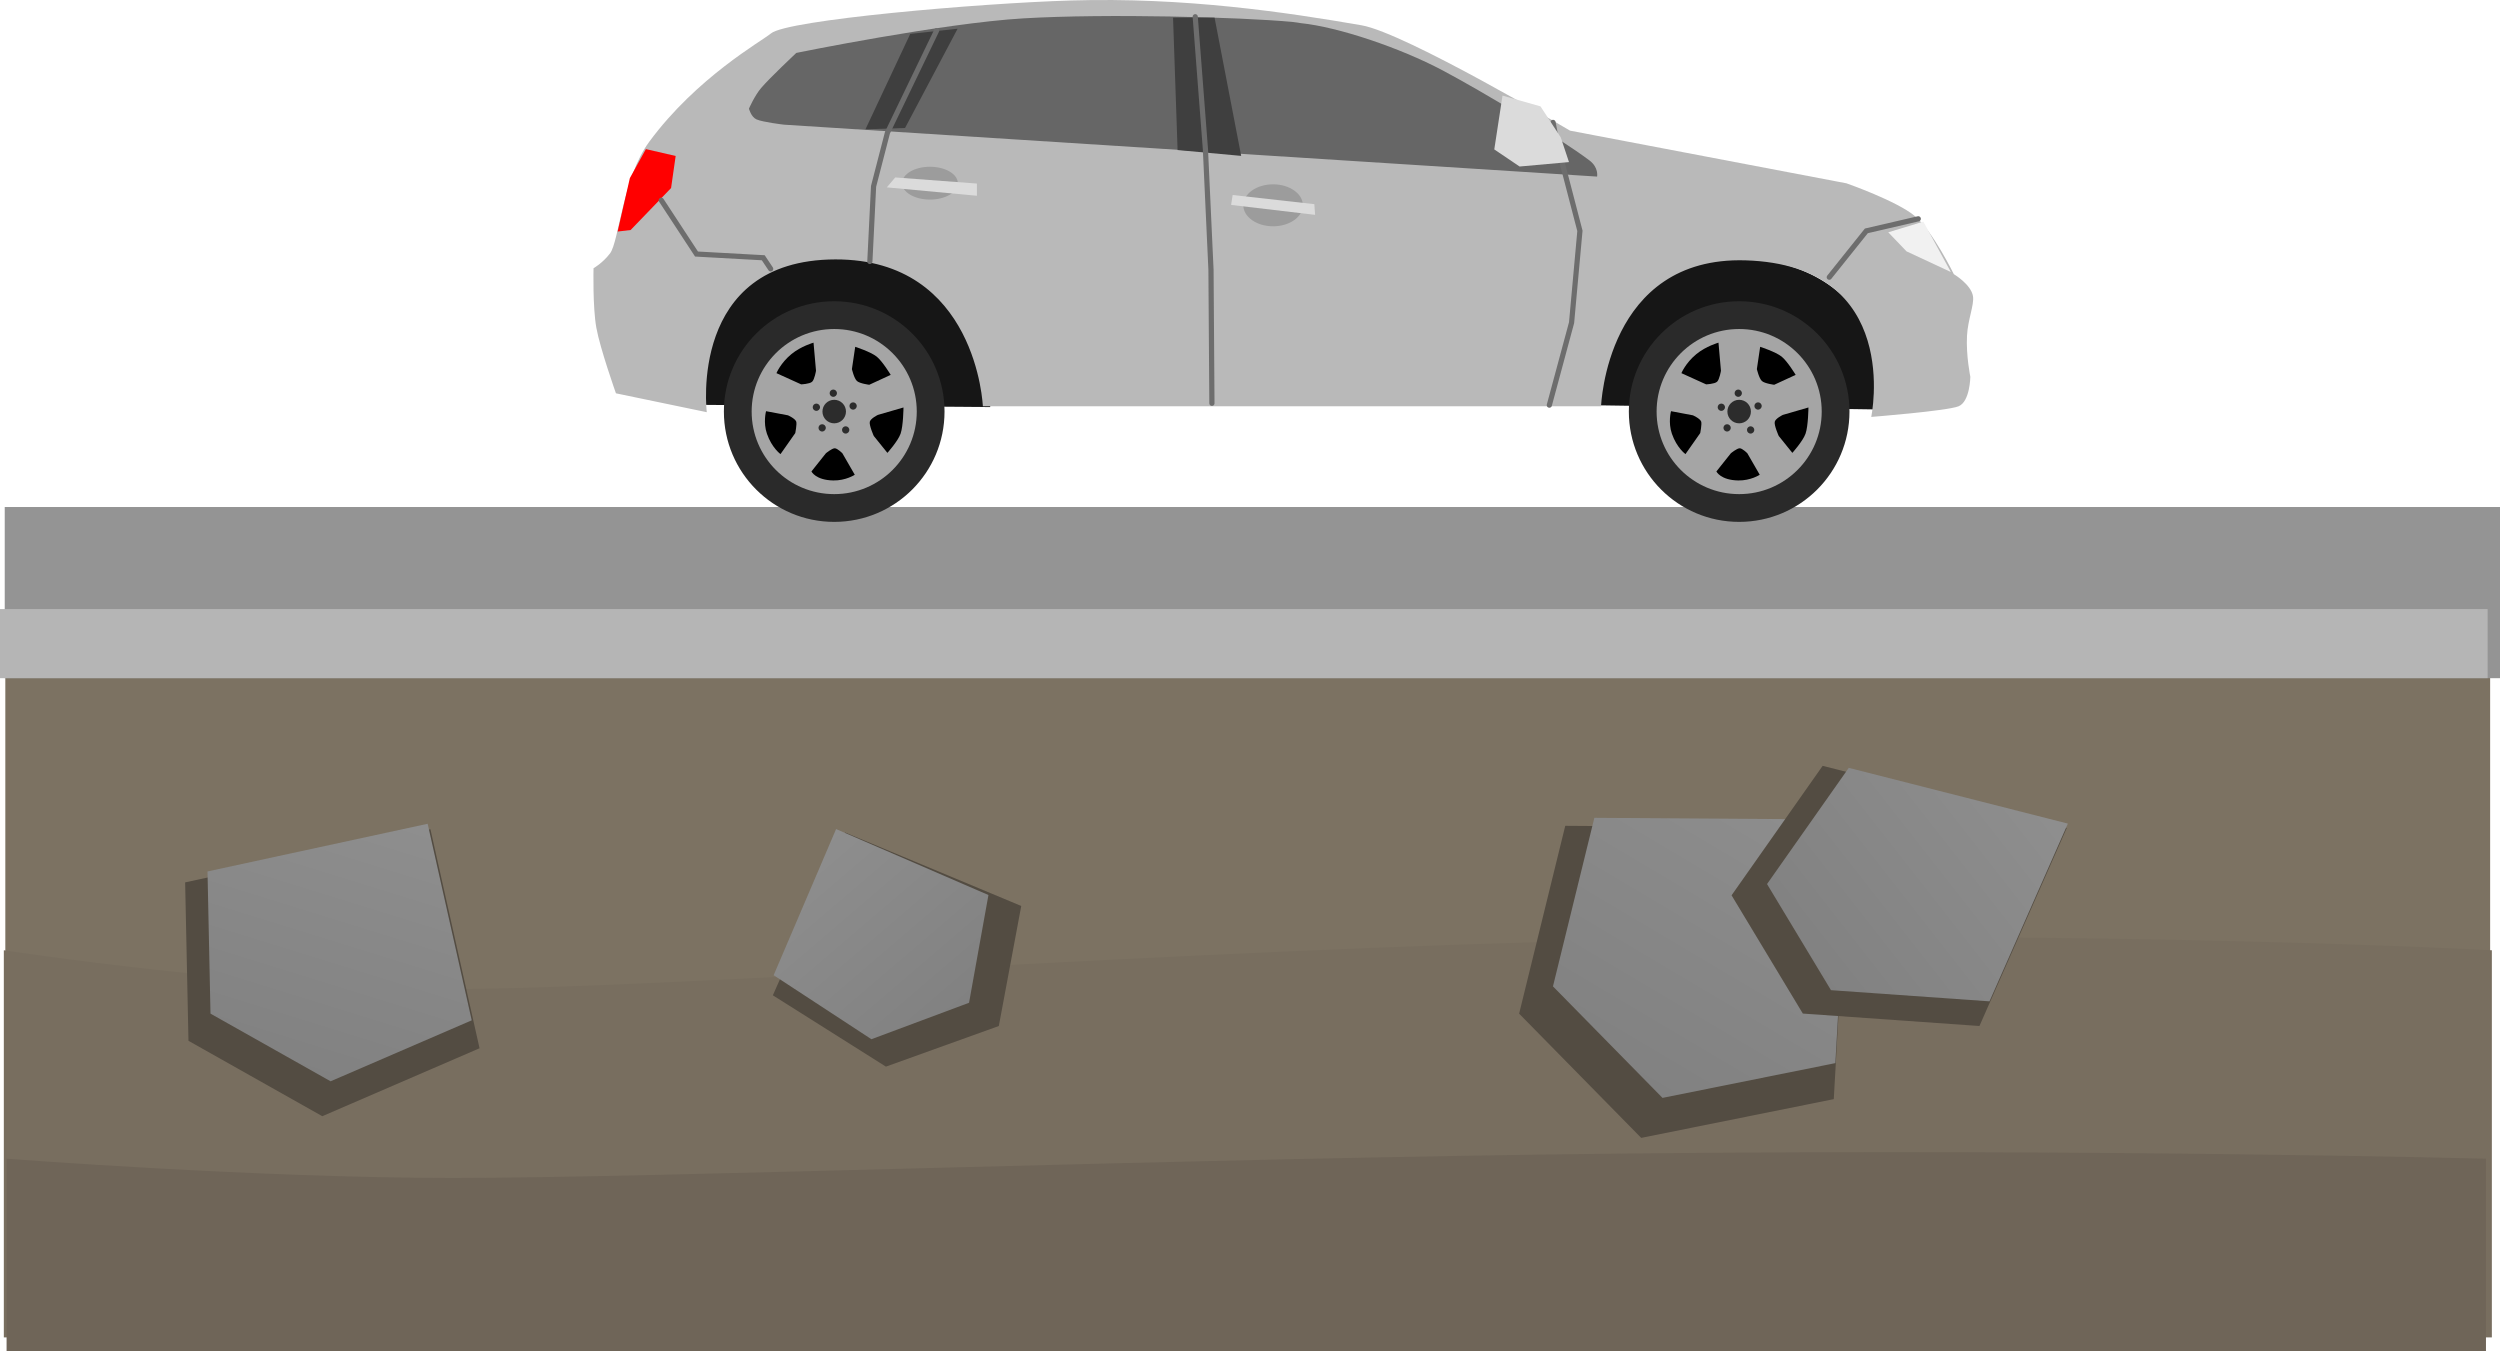 <svg version="1.1" xmlns="http://www.w3.org/2000/svg" xmlns:xlink="http://www.w3.org/1999/xlink" width="481.278" height="260.114" viewBox="0,0,481.278,260.114"><defs><linearGradient x1="120.709" y1="388.29" x2="104.424" y2="399.013" gradientUnits="userSpaceOnUse" id="color-1"><stop offset="0" stop-color="#8e8e8e"/><stop offset="1" stop-color="#818181"/></linearGradient><linearGradient x1="344.715" y1="312.998" x2="311.925" y2="368.264" gradientUnits="userSpaceOnUse" id="color-2"><stop offset="0" stop-color="#8e8e8e"/><stop offset="1" stop-color="#818181"/></linearGradient><linearGradient x1="389.437" y1="313.098" x2="346.068" y2="347.084" gradientUnits="userSpaceOnUse" id="color-3"><stop offset="0" stop-color="#8e8e8e"/><stop offset="1" stop-color="#818181"/></linearGradient><linearGradient x1="153.483" y1="323.815" x2="180.907" y2="355.859" gradientUnits="userSpaceOnUse" id="color-4"><stop offset="0" stop-color="#8e8e8e"/><stop offset="1" stop-color="#818181"/></linearGradient><linearGradient x1="71.197" y1="316.565" x2="55.597" y2="366.883" gradientUnits="userSpaceOnUse" id="color-5"><stop offset="0" stop-color="#8e8e8e"/><stop offset="1" stop-color="#818181"/></linearGradient></defs><g transform="translate(2.139,-160.14)"><g data-paper-data="{&quot;isPaintingLayer&quot;:true}" fill-rule="nonzero" stroke-linejoin="miter" stroke-miterlimit="10" stroke-dasharray="" stroke-dashoffset="0" style="mix-blend-mode: normal"><g stroke="none" stroke-linecap="butt"><path d="M99.098,394.586l6.585,-7.864l17.649,3.774l-6.314,12.029l-12.767,-0.756z" data-paper-data="{&quot;origPos&quot;:null,&quot;origRot&quot;:0}" fill="#534c42" stroke-width="0"/><path d="M101.407,393.726l5.909,-7.058l15.839,3.387l-5.667,10.795l-11.458,-0.678z" data-paper-data="{&quot;origPos&quot;:null,&quot;origRot&quot;:0}" fill="url(#color-1)" stroke-width="NaN"/></g><path d="M-1.115,353.671v-74.527c0,0 48.466,7.453 86.064,7.453c39.639,0 141.542,-7.677 226.431,-9.462c92.054,-1.935 165.861,2.01 165.861,2.01v74.527z" fill="#7c7262" stroke="none" stroke-width="0" stroke-linecap="butt"/><path d="M-1.402,417.6v-74.527c0,0 48.529,7.453 86.175,7.453c39.691,0 141.726,-7.677 226.724,-9.462c92.173,-1.935 166.075,2.01 166.075,2.01v74.527z" fill="#786e5f" stroke="none" stroke-width="0" stroke-linecap="butt"/><path d="M-0.872,420.254v-37.052c0,0 48.36,3.705 85.876,3.705c39.552,0 141.233,-3.817 225.936,-4.704c91.853,-0.962 165.498,0.999 165.498,0.999v37.052z" fill="#6f6558" stroke="none" stroke-width="0" stroke-linecap="butt"/><path d="M-1.229,290.698v-32.952h480.368v32.952z" fill="#949494" stroke="none" stroke-width="0" stroke-linecap="butt"/><path d="M-2.139,290.698v-13.305h478.895v13.305z" fill="#b5b5b5" stroke="none" stroke-width="0" stroke-linecap="butt"/><g stroke="none" stroke-linecap="butt"><path d="M290.31,355.279l8.879,-36.16l54.64,0.374l-2.945,52.244l-37.076,7.459z" data-paper-data="{&quot;origPos&quot;:null,&quot;origRot&quot;:0}" fill="#534c42" stroke-width="0"/><path d="M296.824,350.03l7.968,-32.451l49.036,0.336l-2.643,46.886l-33.274,6.694z" data-paper-data="{&quot;origPos&quot;:null,&quot;origRot&quot;:0}" fill="url(#color-2)" stroke-width="NaN"/></g><g stroke="none" stroke-linecap="butt"><path d="M331.206,332.496l17.535,-24.926l46.999,11.961l-16.815,38.126l-33.999,-2.395z" data-paper-data="{&quot;origPos&quot;:null,&quot;origRot&quot;:0}" fill="#534c42" stroke-width="0"/><path d="M338.034,330.328l15.737,-22.369l42.178,10.734l-15.09,34.216l-30.512,-2.149z" data-paper-data="{&quot;origPos&quot;:null,&quot;origRot&quot;:0}" fill="url(#color-3)" stroke-width="NaN"/></g><g stroke="none" stroke-linecap="butt"><path d="M168.408,365.478l-21.766,-13.73l13.903,-31.351l33.918,14.15l-4.318,23.112z" data-paper-data="{&quot;origRot&quot;:0}" fill="#534c42" stroke-width="0"/><path d="M165.618,360.201l-18.821,-12.322l12.022,-28.136l29.328,12.699l-3.734,20.742z" data-paper-data="{&quot;origRot&quot;:0}" fill="url(#color-4)" stroke-width="NaN"/></g><g stroke="none" stroke-linecap="butt"><path d="M34.144,360.507l-0.642,-30.5l47.223,-10.229l9.454,42.162l-30.273,13.081z" data-paper-data="{&quot;origRot&quot;:0}" fill="#534c42" stroke-width="0"/><path d="M38.384,355.275l-0.576,-27.371l42.38,-9.179l8.484,37.837l-27.168,11.74z" data-paper-data="{&quot;origRot&quot;:0}" fill="url(#color-5)" stroke-width="NaN"/></g><g><path d="M131.174,238.065c0,0 0.412,-29.499 28.079,-28.561c29.266,0.992 29.236,29.002 29.236,29.002l-57.315,-0.441z" fill="#161616" stroke="none" stroke-width="0" stroke-linecap="round"/><path d="M304.637,238.155c0,0 0.621,-29.495 28.281,-28.36c29.258,1.2 29.029,29.209 29.029,29.209z" fill="#161616" stroke="none" stroke-width="0" stroke-linecap="round"/><path d="M306.085,238.357h-119.013c0,0 -1.136,-28.336 -28.393,-28.277c-28.391,0.062 -24.754,29.412 -24.754,29.412l-17.488,-3.634c0,0 -3.057,-8.622 -3.776,-12.636c-0.719,-4.011 -0.539,-11.439 -0.539,-11.439c0,0 1.766,-1.006 3.178,-2.862c1.727,-2.269 2.435,-14.559 7.541,-21.483c9.173,-12.439 21.651,-19.363 23.442,-20.866c3.107,-2.606 39.871,-5.801 57.722,-6.339c21.931,-0.66 41.555,2.276 55.973,4.776c8.413,1.458 40.134,20.281 40.134,20.281l53.214,10.14c0,0 9.752,3.414 13.182,6.315c3.46,2.928 7.487,11.173 7.487,11.173c0,0 3.322,1.966 3.689,4.25c0.263,1.632 -0.988,4.473 -1.151,7.6c-0.201,3.853 0.641,7.91 0.641,7.91c0,0 -0.059,4.783 -2.271,5.678c-2.212,0.895 -16.807,2.044 -16.807,2.044c0,0 6.171,-29.207 -24.179,-30.141c-26.833,-0.826 -27.832,28.097 -27.832,28.097z" fill="#b9b9b9" stroke="none" stroke-width="0" stroke-linecap="round"/><path d="M119.116,194.429l3.086,-5.585l5.732,1.323l-0.882,6.172l-7.789,8.083l-2.498,0.294z" fill="#ff0000" stroke="none" stroke-width="0" stroke-linecap="round"/><path d="M373.422,212.505l-8.524,-3.968l-3.527,-3.674l6.76,-2.057z" fill="#f1f1f1" stroke="none" stroke-width="0" stroke-linecap="round"/><path d="M305.317,194.135l-156.515,-9.993c0,0 -4.129,-0.479 -5.323,-1.025c-1.037,-0.473 -1.437,-2.062 -1.437,-2.062c0,0 1.071,-2.472 2.344,-3.971c1.66,-1.955 6.768,-6.757 6.768,-6.757c0,0 28.072,-5.728 43.714,-6.651c16.139,-0.952 41.78,-0.24 51.758,0.681c0.33,0.03 1.377,0.208 1.67,0.238c7.226,0.753 19.03,4.721 27.293,9.1c7.758,4.111 22.405,12.928 28.253,17.324c1.833,1.378 1.476,3.116 1.476,3.116z" fill="#666666" stroke="none" stroke-width="0" stroke-linecap="round"/><path d="M164.474,185.028l8.619,-18.363l9.119,-0.999l-10.118,19.112z" fill="#3f3f3f" stroke="none" stroke-width="0" stroke-linecap="round"/><path d="M223.685,163.542h7.995l5.122,26.607l-12.242,-1.124z" fill="#3f3f3f" stroke="none" stroke-width="0" stroke-linecap="round"/><path d="M248.68,199.664c0,2.232 -2.566,4.041 -5.732,4.041c-3.165,0 -5.732,-1.809 -5.732,-4.041c0,-2.232 2.566,-4.041 5.732,-4.041c3.165,0 5.732,1.809 5.732,4.041z" fill="#9c9c9c" stroke="none" stroke-width="0" stroke-linecap="butt"/><path d="M182.253,195.402c0,1.745 -2.402,3.16 -5.364,3.16c-2.963,0 -5.364,-1.415 -5.364,-3.16c0,-1.745 2.402,-3.16 5.364,-3.16c2.963,0 5.364,1.415 5.364,3.16z" fill="#9c9c9c" stroke="none" stroke-width="0" stroke-linecap="butt"/><path d="M170.202,194.3l15.725,1.176v2.351l-17.342,-1.617z" fill="#dbdbdb" stroke="none" stroke-width="0" stroke-linecap="round"/><path d="M235.159,197.68l15.725,1.764l0.147,2.057l-16.166,-1.911z" fill="#dbdbdb" stroke="none" stroke-width="0" stroke-linecap="round"/><path d="M146.224,211.9l-1.428,-2.141l-12.849,-0.714l-6.781,-10.35" fill="none" stroke="#6d6d6d" stroke-width="1" stroke-linecap="round"/><path d="M165.319,210.473l0.714,-14.455l2.677,-10.35l9.458,-19.63" fill="none" stroke="#6d6d6d" stroke-width="1" stroke-linecap="round"/><path d="M227.956,163.361l1.963,25.519l1.071,23.199l0.178,25.697" fill="none" stroke="#6d6d6d" stroke-width="1" stroke-linecap="round"/><path d="M296.839,183.705l0.714,3.748l4.461,17.132l-1.606,17.667l-4.283,15.882" fill="none" stroke="#6d6d6d" stroke-width="1" stroke-linecap="round"/><path d="M350.018,213.506l7.138,-8.923l9.993,-2.32" fill="none" stroke="#6d6d6d" stroke-width="1" stroke-linecap="round"/><path d="M287.112,178.546l7.312,2.072l3.9,5.972l1.584,4.753l-9.506,0.853l-4.875,-3.291z" fill="#dbdbdb" stroke="none" stroke-width="0" stroke-linecap="round"/><g stroke="none"><path d="M137.217,239.371c0,-11.73 9.509,-21.238 21.238,-21.238c11.73,0 21.238,9.509 21.238,21.238c0,11.73 -9.509,21.238 -21.238,21.238c-11.73,0 -21.238,-9.509 -21.238,-21.238z" fill="#2a2a2a" stroke-width="0" stroke-linecap="butt"/><path d="M142.563,239.371c0,-8.777 7.115,-15.893 15.893,-15.893c8.777,0 15.893,7.115 15.893,15.893c0,8.777 -7.115,15.893 -15.893,15.893c-8.777,0 -15.893,-7.115 -15.893,-15.893z" fill="#a5a5a5" stroke-width="0" stroke-linecap="butt"/><path d="M154.072,250.9l2.781,-3.496c0,0 1.167,-0.967 1.703,-0.967c0.523,0 1.475,0.967 1.475,0.967l2.384,4.132c0,0 -1.713,1.142 -4.144,1.098c-3.406,-0.061 -4.199,-1.734 -4.199,-1.734z" fill="#000000" stroke-width="0" stroke-linecap="round"/><path d="M148.116,247.562c0,0 -1.672,-1.206 -2.613,-3.929c-0.754,-2.18 -0.168,-4.335 -0.168,-4.335l4.212,0.795c0,0 1.378,0.599 1.597,1.211c0.16,0.447 -0.181,2.201 -0.181,2.201z" fill="#000000" stroke-width="0" stroke-linecap="round"/><path d="M152.09,234.133l-4.753,-2.156c0,0 0.797,-1.954 2.878,-3.667c1.858,-1.529 4.259,-2.203 4.259,-2.203l0.477,5.404c0,0 -0.273,1.683 -0.747,2.118c-0.479,0.439 -2.113,0.505 -2.113,0.505z" fill="#000000" stroke-width="0" stroke-linecap="round"/><path d="M162.499,226.902c0,0 2.958,0.96 4.127,1.884c1.106,0.874 2.707,3.52 2.707,3.52l-4.132,1.907c0,0 -1.816,-0.226 -2.364,-0.722c-0.564,-0.51 -0.973,-2.298 -0.973,-2.298z" fill="#000000" stroke-width="0" stroke-linecap="round"/><path d="M165.302,241.353c0.128,-0.652 1.564,-1.34 1.564,-1.34l4.927,-1.43c0,0 -0.038,3.578 -0.562,5.055c-0.509,1.435 -2.537,3.686 -2.537,3.686l-2.622,-3.258c0,0 -0.906,-2.017 -0.769,-2.712z" fill="#000000" stroke-width="0" stroke-linecap="round"/><path d="M154.317,238.536c0,-0.388 0.315,-0.703 0.703,-0.703c0.388,0 0.703,0.315 0.703,0.703c0,0.388 -0.315,0.703 -0.703,0.703c-0.388,0 -0.703,-0.315 -0.703,-0.703z" fill="#2c2c2c" stroke-width="0.5" stroke-linecap="butt"/><path d="M157.575,235.834c0,-0.388 0.315,-0.703 0.703,-0.703c0.388,0 0.703,0.315 0.703,0.703c0,0.388 -0.315,0.703 -0.703,0.703c-0.388,0 -0.703,-0.315 -0.703,-0.703z" fill="#2c2c2c" stroke-width="0.5" stroke-linecap="butt"/><path d="M161.389,238.298c0,-0.388 0.315,-0.703 0.703,-0.703c0.388,0 0.703,0.315 0.703,0.703c0,0.388 -0.315,0.703 -0.703,0.703c-0.388,0 -0.703,-0.315 -0.703,-0.703z" fill="#2c2c2c" stroke-width="0.5" stroke-linecap="butt"/><path d="M159.959,242.907c0,-0.388 0.315,-0.703 0.703,-0.703c0.388,0 0.703,0.315 0.703,0.703c0,0.388 -0.315,0.703 -0.703,0.703c-0.388,0 -0.703,-0.315 -0.703,-0.703z" fill="#2c2c2c" stroke-width="0.5" stroke-linecap="butt"/><path d="M155.429,242.509c0,-0.388 0.315,-0.703 0.703,-0.703c0.388,0 0.703,0.315 0.703,0.703c0,0.388 -0.315,0.703 -0.703,0.703c-0.388,0 -0.703,-0.315 -0.703,-0.703z" fill="#2c2c2c" stroke-width="0.5" stroke-linecap="butt"/><path d="M156.191,239.371c0,-1.251 1.014,-2.265 2.265,-2.265c1.251,0 2.265,1.014 2.265,2.265c0,1.251 -1.014,2.265 -2.265,2.265c-1.251,0 -2.265,-1.014 -2.265,-2.265z" fill="#2c2c2c" stroke-width="0" stroke-linecap="butt"/><path d="M134.269,239.371c0,-13.358 10.828,-24.186 24.186,-24.186c13.358,0 24.186,10.828 24.186,24.186c0,13.358 -10.828,24.186 -24.186,24.186c-13.358,0 -24.186,-10.828 -24.186,-24.186z" fill="none" stroke-width="0" stroke-linecap="butt"/></g><g stroke="none"><path d="M311.431,239.371c0,-11.73 9.509,-21.238 21.238,-21.238c11.73,0 21.238,9.509 21.238,21.238c0,11.73 -9.509,21.238 -21.238,21.238c-11.73,0 -21.238,-9.509 -21.238,-21.238z" fill="#2a2a2a" stroke-width="0" stroke-linecap="butt"/><path d="M316.776,239.371c0,-8.777 7.115,-15.893 15.893,-15.893c8.777,0 15.893,7.115 15.893,15.893c0,8.777 -7.115,15.893 -15.893,15.893c-8.777,0 -15.893,-7.115 -15.893,-15.893z" fill="#a5a5a5" stroke-width="0" stroke-linecap="butt"/><path d="M328.286,250.9l2.781,-3.496c0,0 1.167,-0.967 1.703,-0.967c0.523,0 1.475,0.967 1.475,0.967l2.384,4.132c0,0 -1.713,1.142 -4.144,1.098c-3.406,-0.061 -4.199,-1.734 -4.199,-1.734z" fill="#000000" stroke-width="0" stroke-linecap="round"/><path d="M322.33,247.562c0,0 -1.672,-1.206 -2.613,-3.929c-0.754,-2.18 -0.168,-4.335 -0.168,-4.335l4.212,0.795c0,0 1.378,0.599 1.597,1.211c0.16,0.447 -0.181,2.201 -0.181,2.201z" fill="#000000" stroke-width="0" stroke-linecap="round"/><path d="M326.303,234.133l-4.753,-2.156c0,0 0.797,-1.954 2.878,-3.667c1.858,-1.529 4.259,-2.203 4.259,-2.203l0.477,5.404c0,0 -0.273,1.683 -0.747,2.118c-0.479,0.439 -2.113,0.505 -2.113,0.505z" fill="#000000" stroke-width="0" stroke-linecap="round"/><path d="M336.713,226.902c0,0 2.958,0.96 4.127,1.884c1.106,0.874 2.707,3.52 2.707,3.52l-4.132,1.907c0,0 -1.816,-0.226 -2.364,-0.722c-0.564,-0.51 -0.973,-2.298 -0.973,-2.298z" fill="#000000" stroke-width="0" stroke-linecap="round"/><path d="M339.516,241.353c0.128,-0.652 1.564,-1.34 1.564,-1.34l4.927,-1.43c0,0 -0.038,3.578 -0.562,5.055c-0.509,1.435 -2.537,3.686 -2.537,3.686l-2.622,-3.258c0,0 -0.906,-2.017 -0.769,-2.712z" fill="#000000" stroke-width="0" stroke-linecap="round"/><path d="M328.531,238.536c0,-0.388 0.315,-0.703 0.703,-0.703c0.388,0 0.703,0.315 0.703,0.703c0,0.388 -0.315,0.703 -0.703,0.703c-0.388,0 -0.703,-0.315 -0.703,-0.703z" fill="#2c2c2c" stroke-width="0.5" stroke-linecap="butt"/><path d="M331.789,235.834c0,-0.388 0.315,-0.703 0.703,-0.703c0.388,0 0.703,0.315 0.703,0.703c0,0.388 -0.315,0.703 -0.703,0.703c-0.388,0 -0.703,-0.315 -0.703,-0.703z" fill="#2c2c2c" stroke-width="0.5" stroke-linecap="butt"/><path d="M335.603,238.298c0,-0.388 0.315,-0.703 0.703,-0.703c0.388,0 0.703,0.315 0.703,0.703c0,0.388 -0.315,0.703 -0.703,0.703c-0.388,0 -0.703,-0.315 -0.703,-0.703z" fill="#2c2c2c" stroke-width="0.5" stroke-linecap="butt"/><path d="M334.172,242.907c0,-0.388 0.315,-0.703 0.703,-0.703c0.388,0 0.703,0.315 0.703,0.703c0,0.388 -0.315,0.703 -0.703,0.703c-0.388,0 -0.703,-0.315 -0.703,-0.703z" fill="#2c2c2c" stroke-width="0.5" stroke-linecap="butt"/><path d="M329.643,242.509c0,-0.388 0.315,-0.703 0.703,-0.703c0.388,0 0.703,0.315 0.703,0.703c0,0.388 -0.315,0.703 -0.703,0.703c-0.388,0 -0.703,-0.315 -0.703,-0.703z" fill="#2c2c2c" stroke-width="0.5" stroke-linecap="butt"/><path d="M330.404,239.371c0,-1.251 1.014,-2.265 2.265,-2.265c1.251,0 2.265,1.014 2.265,2.265c0,1.251 -1.014,2.265 -2.265,2.265c-1.251,0 -2.265,-1.014 -2.265,-2.265z" fill="#2c2c2c" stroke-width="0" stroke-linecap="butt"/><path d="M308.483,239.371c0,-13.358 10.828,-24.186 24.186,-24.186c13.358,0 24.186,10.828 24.186,24.186c0,13.358 -10.828,24.186 -24.186,24.186c-13.358,0 -24.186,-10.828 -24.186,-24.186z" fill="none" stroke-width="0" stroke-linecap="butt"/></g></g></g></g></svg>